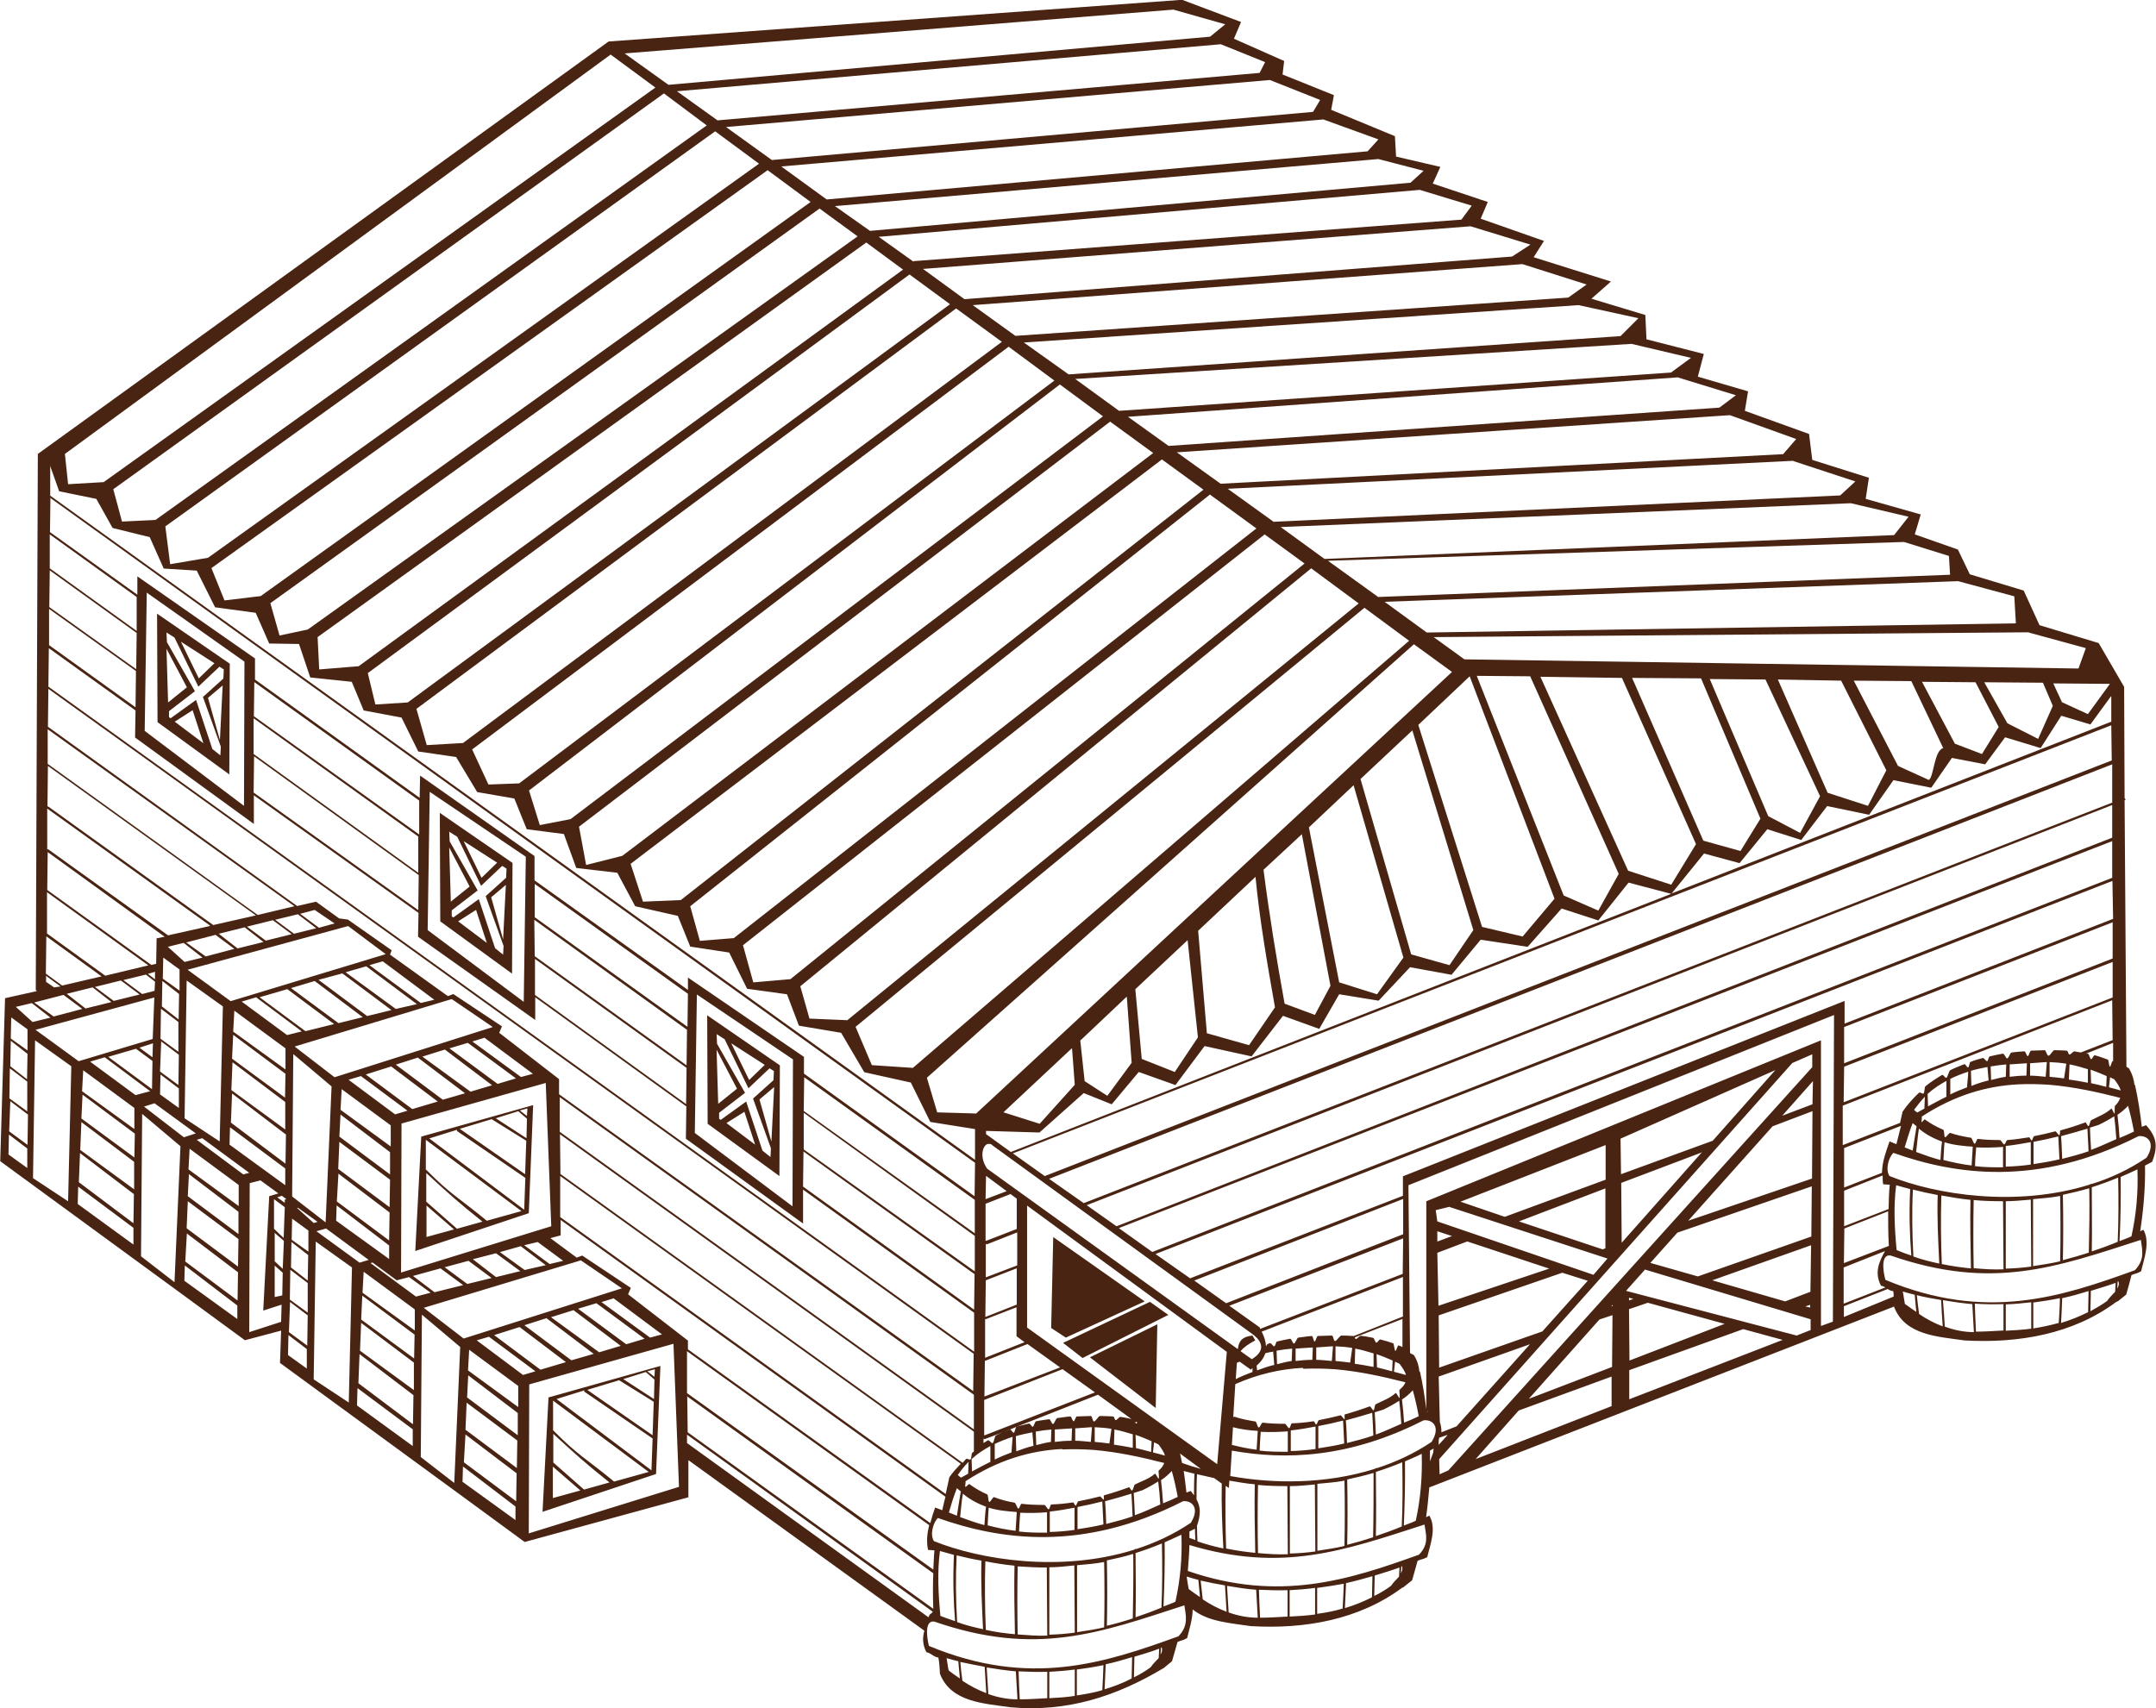 <?xml version="1.0" encoding="UTF-8"?>
<svg id="Layer_2" data-name="Layer 2" xmlns="http://www.w3.org/2000/svg" viewBox="0 0 94.02 74.52">
  <defs>
    <style>
      .cls-1 {
        fill: #4a2412;
        fill-rule: evenodd;
      }
    </style>
  </defs>
  <g id="Layer_2-2" data-name="Layer 2">
    <g id="layer1">
      <path id="path2308" class="cls-1" d="M51.43,0L26.54,1.81,1.65,19.8l-.09,23.38,.05,.05-1.39,.31-.21,7.11,8.01,5.86,2.66,1.95,1.58-.42-.05,1.41,8.01,5.86,2.66,1.95,7.14-1.95v-1.62l10.29,7.44c-.08,.29-.09,.6,.09,.94,.18,.02,.33,.22,.52,.23,.05,.24,.05,.47,.07,.71,.48,1.24,1.91,1.29,3.08,1.46,2.46,.22,4.61-.47,6.69-1.72l.35-.29c.08-.28,.16-.56,.24-.84,.25-.11,.17-.03,.42-.17,.08-.35,.24-.81,.24-1.25,.66,.54,1.67,.6,2.54,.73,2.35,.14,4.71-.28,6.59-1.67,.03-.02,.07-.02,.09-.05l.35-.28c.08-.28,.16-.57,.24-.85,.25-.11,.17-.03,.42-.16,.12-.52,.42-1.26,.09-1.81l-.14,.07c.06-.43,.1-.86,.14-1.3l20.27-7.89v.02c.48,1.24,1.91,1.29,3.08,1.46,2.36,.13,4.72-.28,6.59-1.67,.03-.02,.07-.03,.1-.05l.35-.28c.08-.28,.16-.56,.23-.85,.25-.11,.17-.03,.42-.17,.12-.52,.41-1.26,.1-1.81-.04,.02-.11,.05-.14,.07,.14-.93,.23-1.89,.21-2.87,.11-.05,.2-.11,.31-.16,.29-.73,.16-1.12-.26-1.6-.06,.03-.13,.04-.19,.07-.07-.61-.16-1.22-.3-1.84l-.02,.02c-.02-.22-.08-.45-.24-.73-.04-.02-.08-.05-.11-.07l-.08-11.63,.05-.02-.05-.07-.02-4.85-1.11-1.91-2.58-.78-.69-1.51-2.35-.71-.52-1.08-1.88-.66,.26-.87-2.4-.68,.14-.92-2.47-.78-.14-1.13-2.8-1.01,.14-.85-2.19-.64,.26-.99-2.5-.64-.05-1.06-2.35-.71,.85-.75-3.37-1.06,.45-.71-2.76-.97,.31-.73-2.4-.8,.33-.73-1.93-.45-.05-.89-2.78-1.15,.12-.64-2.24-.9,.07-.59-2.19-.97,.31-.73-2.68-1.01h0Zm-.26,.42l2.26,.64-.66,.54L29.15,3.7l-1.91-1.37L51.17,.42Zm2.07,1.51l1.93,.78-.24,.47-23.64,2.07-1.77-1.27S53.24,1.93,53.24,1.93Zm-26.61,.45l1.95,1.44L4.52,21.03l-1.55,.09-.14-1.32S26.63,2.38,26.63,2.38Zm28.75,1.11l2.19,.87-.31,.52-23.6,2.1-2-1.44s23.71-2.05,23.71-2.05Zm-26.42,.59l1.86,1.39L6.78,22.68l-1.46,.07-.38-1.41L28.96,4.07h0Zm28.75,1.13l2.4,.87-.47,.52-23.59,2.1-1.98-1.44s23.64-2.05,23.64-2.05Zm-26.52,.52l1.91,1.41L9.07,24.33l-1.65,.28-.21-1.65S31.2,5.72,31.2,5.72Zm28.89,1.2l2,.52-.57,.52-23.57,2.1-1.53-1.08,23.67-2.05Zm-26.61,.49l1.88,1.39L11.37,26l-1.58,.19-.57-1.41S33.48,7.42,33.48,7.42Zm28.47,.87l2.24,.68-.45,.61-23.88,1.81-.02,.02-1.51-1.08,23.62-2.05Zm-26.21,.8l1.67,1.22L13.42,27.46l-1.23,.26-.4-1.41S35.75,9.09,35.75,9.09Zm28.4,.78l2.61,.8-.8,.52-23.88,1.86-1.81-1.32,23.88-1.86Zm-26.35,.71l1.6,1.18L15.64,29.06l-1.72,.14-.07-1.41S37.79,10.57,37.79,10.57Zm28.61,.94l2.8,.89-.8,.57-24.11,1.67-1.86-1.34,23.97-1.79Zm-26.73,.45l1.77,1.3L17.78,30.64l-1.41,.09-.33-1.37L39.68,11.96Zm29.18,1.34l2.61,.57-.78,.78-24.07,1.67-1.95-1.39,24.18-1.63Zm-27.15,.14l2,1.46-23.5,17.5-1.58,.09-.45-1.58L41.7,13.45Zm29.46,1.55l2.59,.61-.87,.64-24.07,1.67-1.91-1.39,24.25-1.53h0Zm-27.17,.12l2,1.48-23.34,17.57-1.34,.05-.71-1.53S43.99,15.12,43.99,15.12Zm29.18,1.34l2.54,.78-.72,.54-24.02,1.67-1.77-1.27s23.97-1.72,23.97-1.72Zm-26.94,.31l1.88,1.39-23.22,17.57-1.34,.26-.47-1.51s23.15-17.71,23.15-17.71Zm29.22,1.34l2.89,1.04-.57,.66-24.53,1.29-1.91-1.37,24.11-1.62Zm-27.03,.28l1.88,1.37-23.15,17.57-1.58,.4-.31-1.67s23.15-17.66,23.15-17.66Zm2.26,1.65l1.81,1.32-22.79,17.9-1.65,.07-.54-1.65s23.17-17.64,23.17-17.64Zm27.53,.07l2.71,.89-.66,.61-24.71,1.15-2-1.44s24.66-1.22,24.66-1.22Zm-76.02,.19l.4,1.13,1.62,.33,.71,1.27,1.62,.4,.61,1.37,1.44,.09,.8,1.6,1.77,.24,.59,1.34,1.3,.02,.49,1.46,1.81,.19,.52,1.25,1.65,.31,.73,1.48,1.65,.24,.92,1.53,1.62,.28,.54,1.34,1.62,.21,.54,1.48,1.79,.21,.78,1.46,1.86,.42,.54,1.34,1.7,.26,.78,1.58,1.74,.24,.52,1.37,1.84,.31,1.01,1.72,2.03,.45,.85,1.72,1.95,.31v1.34L2.19,21.62v-1.32s0,0,0,0Zm50.58,1.27l2.03,1.48-22.79,17.87-1.48,.12-.42-1.51s22.68-17.97,22.68-17.97Zm-50.58,.14l40.34,29.01-.02,1.46-7.44-5.35v-.73l-5.06-3.46v.54l-6.69-4.78v-1.06l-4.99-3.51-.02,.97-7.18-5.16v-.92l-5.13-3.58v.8l-3.81-2.73,.02-1.51h0Zm78.53,.24l2.52,.59-.63,.8-24.84,1.04-1.91-1.39s24.87-1.04,24.87-1.04ZM2.17,23.31l3.79,2.73v1.48l-3.79-2.73v-1.48Zm52.98,0l1.74,1.27-22.42,18.13-1.62,.14-.45-1.62s22.75-17.92,22.75-17.92Zm27.88,.33l1.96,.61,.05,.82-24.94,.97-2.19-1.58s25.12-.82,25.12-.82Zm-25.85,1.15l2.07,1.53-22.3,18.18-1.65-.07-.4-1.41,22.28-18.23Zm-55.01,.09l3.79,2.73-.02,1.58-3.79-2.71,.02-1.6Zm83.22,.47l2.45,.66,.07,1.18-25.69,.4-1.84-1.34,25.01-.9Zm-78.99,.5l4.26,3.01-.02,6.29-4.33-3.27s.09-6.03,.09-6.03Zm53.1,.66l1.95,1.44-21.64,18.63-1.79-.12-.71-1.67,22.18-18.27Zm-57.36,.05l3.79,2.71-.02,1.58-3.77-2.71s0-1.58,0-1.58Zm4.71,.21l.02,4.73,3.13,2.28,.02-4.83-3.18-2.19Zm.38,.8l.38,.24,1.04,2.14,.92-.87,.19,.12-.02,.4-.89,.8,.78,2.17-.02,.38-.35-.28-.71-2.14-1.11,.8-.07-.05v-.26l1.13-.87-1.22-2.14-.02-.42Zm81.24,.02l2.49,.68-.32,.89-26.78-.4-1.34-.97s25.95-.21,25.95-.21Zm-80.58,.4l1.46,.94-.68,.66-.78-1.6Zm53.78,.12l1.65,1.2-20.75,19.26-1.7-.05-.45-1.51s21.24-18.91,21.24-18.91Zm-59.53,.17l3.77,2.71-.02,1.18,5.18,3.77v-1.25l7.18,5.13-.02,1.04,5.11,3.63v-.99l6.59,4.76-.02,1.41,5.11,3.7v-1.48l7.46,5.37v1.7L2.11,29.95s.02-1.67,.02-1.67Zm5.11,0l.9,1.7-.82,.66-.07-2.35Zm57.15,1.2l2.33,.02,3.86,8.62-.89,1.6-1.51-.66s-3.79-9.58-3.79-9.58Zm-.31,.02l3.7,9.7-1.39,1.65-1.77-.42-2.78-8.81,2.24-2.12Zm3.08,.02l3.56,.05,3.23,7.25-1.08,1.77-1.88-.61-3.82-8.45Zm4,.05l3.01,.02,2.59,6.12-.87,1.41-1.62-.45-3.11-7.11Zm3.39,.05l2.43,.02,2.38,5.09-.87,1.6-1.39-.73s-2.55-5.98-2.55-5.98Zm2.97,.02l2.76,.05,1.97,3.91-.8,1.55-1.76-.57-2.17-4.94h0Zm3.3,.05l2.52,.02,1.39,2.92c-.4,.11-.41,1.28-.63,1.39l-1.34-.61-1.93-3.72Zm2.98,.05l2.34,.02,1.01,1.95-.73,1.18-1.18-.45s-1.44-2.71-1.44-2.71Zm-72.71,.02l7.18,5.16v1.48l-7.21-5.16,.02-1.48Zm75.43,0l2.56,.02,.43,1.01-.64,1.44-1.34-.68s-1.01-1.79-1.01-1.79Zm3.01,.05l2.47,.02-.96,1.32-1.13-.52-.38-.82Zm-79.83,.09l-.12,2.38-.52-1.84,.64-.54Zm-7.61,.14l40.36,29.01-.02,1.63-18.06-12.95v-.66l-2.61-2.02,.12-.28-2.12-1.41-.24,.09-2.52-1.81,.07-.19-1.91-1.34-.38-.05-1.01-.73-.82,.19L2.09,31.7l.02-1.65h0Zm89.97,.33v1.11l-19.17,7.49,1.41-1.74,1.55,.42,1.21-1.48,1.48,.47,1.13-1.48,1.83,.38,1.06-1.51,1.65,.33,.9-1.3,1.45,.28,.87-1.18,1.55,.47,.9-1.41,1.27,.38,.89-1.22h0Zm-83.67,.61l.47,1.44-1.25-.94s.78-.5,.78-.5Zm2.66,.35l7.18,5.16v1.58l-7.18-5.18v-1.55Zm81.01,.31l.02,1.53-46.53,18.13-1.39-.99s47.89-18.67,47.89-18.67Zm-89.99,.17l10.76,7.72-1.6,.38-9.16-6.59v-1.51s0,0,0,0Zm59.51,.05l2.66,8.71-1.04,1.53-1.67-.47-2.21-7.65,2.26-2.12Zm-50.51,1.13l7.18,5.18-.02,1.53-7.18-5.13s.02-1.58,.02-1.58Zm81.03,.35v1.67l-44.85,17.47-1.51-1.06,46.36-18.08Zm-90.02,.07l9.07,6.52-1.86,.42-7.21-5.18-.02,.02,.02-1.79h0Zm56.94,.85l2.17,7.51-1.15,1.6-1.65-.52-1.32-6.76s1.95-1.84,1.95-1.84Zm-40.29,.28l4.19,2.83-.09,6.33-4.19-3.13,.09-6.03Zm73.37,.59v1.41l-43.42,16.95-1.3-.92s44.71-17.45,44.71-17.45Zm-90.05,.14l7.11,5.11-.05,.02-1.79,.4-5.25-3.77-.02,.05v-1.81Zm17.12,.19l.02,4.73,3.13,2.28,.02-4.83s-3.18-2.19-3.18-2.19Zm.38,.8l.38,.24,1.04,2.14,.92-.87,.19,.12-.02,.4-.89,.8,.78,2.17-.02,.38-.35-.28-.71-2.14-1.11,.8-.07-.05v-.26l1.13-.87-1.22-2.14-.02-.42Zm37.21,.12l1.25,6.62-.68,1.27-1.32-.49c-.35-1.94-.67-3.88-.92-5.84l1.67-1.55Zm-36.55,.31l1.46,.94-.68,.66-.78-1.6Zm71.89,0v1.6l-41.86,16.32-1.46-1.04s43.32-16.88,43.32-16.88Zm-72.52,.28l.89,1.7-.82,.66-.07-2.35Zm-17.52,.19l5.11,3.7-.35,.07-.02,1.11-.21,.05-4.54-3.27,.02-1.65Zm52.68,1.08c.18,1.89,.52,3.83,.85,5.7l-1.13,1.65-1.84-.52-.38-4.47s2.5-2.35,2.5-2.35Zm37.37,.19l.03,1.65-11.71,4.57v-.99l-19.26,7.65v.85l-9.28,3.6-1.51-1.06,41.72-16.27Zm-21.1,.07l1.86,.49-28.8,11.26-1.08-.78v-.14l2.33,.07,1.93-1.72,1.22,.49,1.18-1.41,1.6,.57,1.27-1.7,2.05,.45,1.37-1.77,1.58,.57,.87-1.51,1.72,.28,1.37-1.46,1.81,.33,1.27-1.53,2.05,.31,1.48-1.67,1.6,.52s1.32-1.65,1.32-1.65Zm-47.71,.05l6.69,4.8-.02,1.44-6.66-4.78s0-1.46,0-1.46Zm-1.25,.05l-.12,2.38-.52-1.84s.64-.54,.64-.54Zm-20.02,.31l4.43,3.2-1.88,.45-2.54-1.84v-1.81Zm11.68,.78l.87,.59-.68,.19-.82-.61,.64-.17Zm7.04,0l.47,1.44-1.25-.94s.78-.5,.78-.5Zm-7.77,.19l.8,.61-.97,.24-.82-.61,.99-.24Zm10.31,.24l6.66,4.8-.02,1.55-6.62-4.76s-.02-1.6-.02-1.6Zm-11.4,.02l.82,.61-1.13,.28-.82-.61,1.13-.28Zm80.23,.09v1.58l-11.71,4.57v-1.58l11.71-4.57Zm-76.94,.17l1.63,1.22-6.76,2.05-1.88-1.37s7.02-1.91,7.02-1.91Zm-4.52,.05l.82,.64-1.13,.28-.82-.64s1.13-.28,1.13-.28Zm-1.27,.33l.82,.61-1.25,.33-.85-.61s1.27-.33,1.27-.33Zm-7.37,.07l2.4,1.74-1.72,.4-.71-.52s.02-1.62,.02-1.62Zm49.76,.16l.45,4.24-1.01,1.51-1.44-.57-.28-3.04,2.28-2.14Zm-43.78,.12l.82,.64-.78,.19-.73-.66,.68-.17Zm-.89,.64l.71,.52v.92l-.73-.52,.02-.92Zm16.2,.05l6.62,4.76-.02,1.58-6.59-4.76s0-1.58,0-1.58Zm-6.62,.12l2.24,1.67-.59,.14-2.24-1.65,.59-.17Zm75.43,.02v1.55l-11.73,4.57,.02-1.55,11.71-4.57Zm-76.16,.19l2.21,1.65-.92,.21-2.19-1.6,.9-.26Zm-9.21,.24v.33l-.31-.24,.31-.09Zm8.17,.07l2.14,1.6-1.06,.26-2.12-1.58,1.04-.28Zm-8.57,.05l.4,.31-.02,.4-.54,.14-.82-.61s.99-.24,.99-.24Zm-4.36,.05l.64,.47-.14,.02-.14,.02-.35-.24v-.28Zm3.27,.21l.82,.61-1.13,.28-.82-.61s1.13-.28,1.13-.28Zm2.87,0l1.58,1.13-.14,5.89-1.53-1.01,.09-6Zm-1.06,.02l.73,.57-.02,1.11-.73-.57,.02-1.11Zm6.64,0l2.1,1.58-1.06,.26-2.07-1.53s1.04-.31,1.04-.31Zm-9.68,.28l.82,.64-1.13,.28-.82-.64s1.13-.28,1.13-.28Zm8.48,.07l2.05,1.53-1.25,.31-2-1.48s1.2-.35,1.2-.35Zm17.87,.24l4.19,2.83-.02,6.41-4.26-3.2,.09-6.03Zm-27.62,.02l.82,.61-1.25,.33-.85-.61,1.27-.33Zm46.37,.09l.21,2.87-1.06,1.44-.99-.64-.19-1.77s2.02-1.91,2.02-1.91Zm-42.41,.02l-.07,1.81-3.23,.97-1.88-1.37,5.18-1.41Zm4.45,0l1.98,1.48-.64,.16-1.98-1.46s.64-.19,.64-.19Zm8.52,.07l1.79,1.22-6.9,2.19-1.74-1.34,6.85-2.07Zm72.41,.05l.02,1.74-1.39,.54c-.09-.01-.19-.04-.28-.05-.05,0-.16,.14-.21,.14-.06,0-.06-.16-.12-.17-.18-.01-.36-.02-.54-.02-.07,0-.18,.24-.26,.24-.07,0-.1-.24-.17-.24-.2,0-.39,.02-.59,.02-.05,0-.09,.23-.14,.24-.05,0-.1-.21-.14-.21-.19,.01-.37,.02-.57,.05-.06,0-.12,.25-.19,.26-.05,0-.13-.22-.19-.21-.19,.03-.38,.08-.57,.12-.05,.01-.07,.2-.11,.21-.05,.01-.14-.15-.19-.14-.19,.05-.37,.1-.54,.17-.05,.02-.05,.22-.1,.24-.05,.02-.12-.16-.17-.14-.2,.08-.41,.16-.61,.26-.06,.03-.11,.3-.17,.33-.06,.03-.13-.15-.19-.12-.25,.15-.5,.31-.72,.49-.05,.03-.04,.27-.08,.31-.05,.06-.15-.08-.21-.02-.26,.25-.5,.51-.71,.82-.03,.15-.08,.33-.11,.49l-2.5,.97v-1.72l11.73-4.59h0Zm-90.73,.12l.82,.64-.78,.19-.73-.66,.68-.16Zm5.65,.26l.75,.57v1.3l-.78-.57,.02-1.3Zm3.18,.07l2.24,1.65v.92l-2.28-1.65,.05-.92Zm69.77,.19l-.05,13.38-.52,.19v-12.46l-17.21,7.02v9.07c-.07-.54-.15-1.09-.28-1.65l-.02,.02c-.02-.22-.07-.45-.24-.73-.06-.03-.11-.06-.17-.09l-.07-7.32s18.55-7.42,18.55-7.42Zm-49.14,.02l.02,4.73,3.13,2.28,.02-4.83s-3.18-2.19-3.18-2.19Zm-30.35,.09l.71,.52v.92l-.73-.52,.02-.92Zm30.73,.71l.38,.24,1.04,2.14,.92-.87,.19,.12-.02,.4-.89,.8,.78,2.17-.02,.38-.35-.28-.71-2.14-1.11,.8-.07-.05v-.26l1.13-.87-1.22-2.14-.02-.42Zm-21.05,.05l2.28,1.7-.02,1.04-2.31-1.7,.05-1.04Zm10.95,.12l2.12,1.58-.52,.14-2.12-1.55s.52-.16,.52-.16Zm-19.59,.12l1.58,1.13-.14,5.89-1.53-1.01s.09-6,.09-6Zm-1.06,.02l.73,.57-.02,1.11-.73-.57,.02-1.11Zm6.55,.02l.78,.59-.02,1.32-.8-.59,.05-1.32Zm13.38,.07l2.1,1.55-.8,.24-2.1-1.55s.8-.24,.8-.24Zm71.75,0v.8s-.02,0-.02,0c-.04-.01-.08,.25-.12,.24-.04-.02-.05-.29-.09-.31-.2-.07-.38-.14-.57-.19-.05-.01-.11,.18-.16,.17-.05-.01-.09-.23-.14-.24-.02,0-.05,0-.08,0,0,0,1.18-.47,1.18-.47Zm-85.48,.02l-.02,.61-.57-.42,.59-.19Zm25.22,0l1.46,.94-.68,.66s-.78-1.6-.78-1.6Zm14.86,.21l.12,1.6-1.53,1.7-1.58-.5,2.99-2.8Zm-40.83,.02l.73,.54-.02,1.23-1.91-1.41s1.2-.35,1.2-.35Zm13.49,.05l2.05,1.55-.94,.28-2.1-1.53s.99-.31,.99-.31Zm11.84,0l.89,1.7-.82,.66-.07-2.35Zm-18.46,.19l1.67,1.41-.26,5.93-1.46-1.13,.05-6.22Zm66.24,0v.57l-15.87,17.59-.38,.17-.02-.66,15.4-17.28s.87-.38,.87-.38Zm-74.46,.14l1.98,1.48-.64,.17-1.98-1.46s.64-.19,.64-.19Zm13.66,.02l2.05,1.55-.97,.28-2.05-1.53s.97-.31,.97-.31Zm-8.1,.19l2.31,1.74v1.2l-2.35-1.72s.05-1.22,.05-1.22Zm79.08,0s.03,0,.05,0l-.05,.64c-.23-.02-.46-.05-.68-.05v-.54c.23-.01,.45-.04,.68-.05Zm.17,0c.25,.01,.49,.03,.73,.07l-.1,.64c-.22-.03-.43-.05-.63-.07,0,0,0-.64,0-.64Zm-.99,.05l-.02,.54c-.25,0-.5,.02-.73,.05v-.54c.25-.02,.5-.03,.75-.05Zm-.9,.05l-.02,.54c-.22,.03-.43,.09-.64,.14l-.02-.59c.23-.04,.46-.07,.69-.09Zm2.76,0c.27,.05,.54,.13,.8,.21v.59c-.29-.06-.56-.1-.83-.14l.03-.66Zm-73.19,.09l2.03,1.53-1.11,.33-2.03-1.51,1.11-.35Zm69.61,.02l.05,.59c-.26,.06-.5,.14-.75,.24l-.02-.66c.23-.07,.48-.12,.73-.17Zm-86.23,.07l.75,.57v1.3l-.78-.57,.02-1.3Zm90.73,.05c.23,.08,.47,.18,.7,.28l-.02,.47c-.22-.06-.45-.12-.66-.16l-.02-.59Zm-87.55,.02l2.24,1.65v.92l-2.28-1.65s.05-.92,.05-.92Zm73.8,0l-2.73,3.08-4,1.46-.02-1.55s6.75-2.99,6.75-2.99Zm8.41,.07c0,.23-.04,.45-.05,.68-.24,.09-.49,.19-.73,.31v-.68c.25-.12,.5-.22,.78-.31Zm-78.83,.12l.8,.61v.85l-.82-.59,.02-.87Zm8.74,.07l2.03,1.51-.54,.16-2.03-1.51,.54-.16Zm19.33,.05l7.44,5.35v1.46l-7.46-5.34s.02-1.46,.02-1.46Zm56.94,0c.06,.03,.13,.06,.19,.09,.15,.2,.25,.35,.28,.49-.18-.06-.34-.09-.51-.14l.05-.45Zm-12.95,.17l-.02,1.01-1.32,.5,1.34-1.51Zm5.82,0v.68c-.26,.13-.53,.27-.8,.42l-.02-.54c.25-.23,.53-.41,.82-.57Zm-61.08,.09l.24,6.24-6.55,2.02,.02-6.5s6.29-1.77,6.29-1.77Zm64.22,.05c.45-.02,.91-.01,1.36,.02,1.05,.09,2.06,.31,3.08,.57-.04,.12-.12,.25-.23,.35-.02,.02,0,.31-.02,.33-.03,.02-.11-.24-.14-.21-.25,.23-.58,.35-.87,.5-.05,.02-.08,.24-.12,.26-.05,.02-.1-.18-.14-.16-.35,.13-.72,.25-1.09,.35-.03,.01,0,.2-.05,.21-.03,0-.13-.17-.17-.17-.31,.08-.61,.15-.92,.21-.04,0-.08,.18-.11,.19s-.08-.15-.12-.14c-.32,.05-.63,.1-.94,.12-.05,0-.09,.19-.14,.19s-.13-.19-.19-.19c-.32,0-.65-.01-.96-.05-.05,0-.09,.22-.14,.21-.05,0-.11-.25-.16-.26-.32-.05-.61-.11-.9-.21-.05-.02-.19,.21-.23,.19-.05-.02-.02-.31-.08-.33-.28-.12-.56-.27-.8-.45-.02-.02-.12,.13-.14,.12-.02-.02,.03-.21,0-.24,1.44-.94,2.84-1.34,4.22-1.41h0Zm-54.26,.12l-.12,2.38-.52-1.84s.64-.54,.64-.54Zm-18.86,.09l2.14,1.58v.92l-2.19-1.6s.05-.89,.05-.89Zm-4.78,.19l2.35,1.79-.02,1.27-2.38-1.79s.05-1.27,.05-1.27Zm-6.52,.05l2.28,1.7-.02,1.04-2.31-1.7,.05-1.04Zm80.34,.09l-.02,.52c-.11,.06-.2,.1-.31,.17-.05-.04-.1-.07-.14-.12,.15-.2,.31-.4,.47-.57Zm-59.53,.02l18.06,12.98v1.51l-18.06-12.98v-1.51Zm-23.97,.17l.78,.59-.02,1.32-.8-.59,.05-1.32Zm6.29,.09l1.81,1.32-.52,.17-1.74-1.34,.45-.14Zm16.51,.09l-4.87,1.37-.26,4.99,4.95-1.65s.19-4.71,.19-4.71Zm69.56,.02c.11,.38,.19,.76,.26,1.13-.2,.1-.42,.19-.63,.28-.02-.34-.05-.68-.09-1.01,.18-.12,.34-.26,.47-.4Zm-69.8,.12l-.02,.33-.31-.24s.33-.09,.33-.09Zm-.4,.12l.38,.33-.02,.85-1.34-.87,.99-.31Zm56.44,0l-.02,2.94-5.4,1.84,3.68-4.12s1.74-.66,1.74-.66Zm-46.58,.02l.47,1.44-1.25-.94s.78-.49,.78-.49Zm2.59,.05l7.46,5.37v1.55l-7.46-5.32v-1.6Zm-28.85,.05l1.67,1.41-.26,5.93-1.46-1.13,.05-6.22Zm8.64,.02l2.17,1.65v.97l-2.21-1.65s.05-.97,.05-.97Zm77.36,.09c.04,.33,.07,.66,.09,.99-.35,.15-.72,.33-1.1,.47-.02-.32-.04-.64-.05-.97,.13-.04,.26-.08,.38-.12,.25-.12,.48-.25,.69-.38Zm-70.76,.12l1.51,.94-.05,1.46-2.85-1.98,1.39-.42Zm-17.9,.12l2.31,1.74v1.2l-2.35-1.72,.05-1.22Zm79.87,.05c.05,.05,.11,.09,.17,.14-.06,.37-.12,.72-.17,1.06-.12-.05-.23-.09-.35-.14,.11-.35,.21-.71,.35-1.06Zm-.51,.12c-.07,.27-.13,.54-.2,.8-.1-.04-.2-.08-.3-.12-.15,.44-.32,.87-.33,1.37l-1.65,.64v-1.72s2.48-.97,2.48-.97Zm-72.86,.07l2.4,1.79v.73l-2.43-1.77,.02-.75Zm73.64,.05c.29,.25,.64,.43,1.01,.57-.04,.26-.05,.53-.07,.8-.35-.09-.71-.22-1.06-.35,.04-.34,.07-.68,.12-1.01Zm7.35,0c.02,.33,.03,.66,.05,.99-.37,.13-.76,.23-1.15,.33-.02-.33-.02-.66-.05-.99,.41-.11,.8-.22,1.16-.33Zm-71.09,.05l-.02,.05,2.99,2.05-.05,1.39-4.14-3.11s1.22-.38,1.22-.38Zm4.47,.19l18.06,12.98v.87s-.05,.03-.07,.05c-.04,.03-.03,.24-.07,.28-.06,.06-.15-.06-.21,0-.05,.05-.09,.11-.14,.16l-17.54-12.6s-.02-1.74-.02-1.74Zm-24.02,.02l.8,.61v.85l-.82-.59s.02-.87,.02-.87Zm92.87,.07c.38-.04,.77,.27,.35,.94-.76,.51-1.56,.89-2.4,1.15v-.02l-.1,.05c-3.18,.99-6.68,.44-8.71-.38-.19-.28-.04-.82,.17-1.01,2.68,.95,6.28,1.51,10.69-.73Zm-3.5,.02c.02,.33,.03,.66,.05,.99-.37,.09-.74,.15-1.13,.21v-.97c.37-.07,.73-.15,1.09-.24Zm-80.94,.07l2.05,1.51-.26,.07-2.03-1.51,.24-.07Zm9.75,.07l4.17,3.11-1.51,.42c-1.29-1.06-1.54-1.11-2.66-2.24,0,0,0-1.3,0-1.3Zm-3.77,.09l2.21,1.65-.02,1.2-2.24-1.67s.05-1.18,.05-1.18Zm70.01,.02c.38,.12,.79,.16,1.22,.19-.02,.27-.03,.55-.05,.82-.41-.05-.81-.13-1.23-.24,.02-.26,.02-.52,.05-.78Zm3.75,0v.97c-.35,.05-.72,.08-1.09,.09v-.9c.36-.04,.72-.1,1.09-.17Zm-45.48,.07s.06,0,.09,0c.04,0,.08,.03,.12,.07l11.35,8.24c.17,.13,.74,.6-.05,1.08l-.49-.35c.15-.18,.34-.31,.64-.47l-.12-.21c-.51,.05-.6,.3-.64,.59l-10.93-7.87c-.35-.5-.2-1.01,.02-1.08h0Zm26.94,.05v1.51l-4.4,1.62-1.93-.66s6.33-2.47,6.33-2.47Zm17.33,.07v.9c-.4,0-.81,0-1.22-.05,0-.28,.03-.55,.05-.82,.38,.02,.78,.01,1.18-.02Zm-79.08,.09l2.14,1.58v.92l-2.19-1.6,.05-.9Zm26.77,.12l7.46,5.35-.02,1.55-7.46-5.37s.02-1.53,.02-1.53Zm39.19,.02l-3.51,3.96-.02-2.61,3.54-1.34Zm-70.74,.05l2.35,1.79-.02,1.27-2.38-1.79,.05-1.27Zm89.72,.71c.04,1-.05,1.97-.26,2.92-.17,.08-.35,.14-.52,.21,.05-.94,.06-1.87,.05-2.8,.25-.11,.48-.21,.73-.33Zm-74.62,.16c.98,.9,1.35,1.24,2.45,2.12l-1.11,.31-1.34-1.18v-1.25Zm-3.84,.02l2.24,1.7-.02,1.22-2.28-1.7,.07-1.22Zm-6.52,.02l2.17,1.65v.97l-2.21-1.65s.05-.97,.05-.97Zm73.87,.07c0,.12,0,.24,.02,.38,.1,0,.2,.02,.29,.02-.04,.36-.04,.71-.05,1.06l-1.94,.75v-1.55l1.67-.66Zm-57.67,.02l17.47,12.55c-.17,.18-.35,.37-.5,.59-.04,.22-.11,.48-.16,.73l-16.81-12.08v-1.79Zm18.58,0l.89,.66-.92,.35,.02-1.01Zm49.36,.07c.02,.93,.02,1.87-.02,2.8-.36,.15-.74,.29-1.13,.42,.02-.93,0-1.87,0-2.8,.38-.12,.76-.26,1.15-.42Zm-81.01,.12l.78,.57-.4,.12-.26,4.99,.8-.26-.02,.75-1.39,.45,.02-6.5,.47-.12Zm71.32,.21c.2,.06,.41,.11,.62,.17-.05,1.09-.02,2.02,.05,2.9-.21-.07-.43-.15-.64-.24-.09-.95-.14-1.9-.02-2.83Zm-3.67,.05l-.02,2.19-4.95,1.74-2.07-.59,1.18-1.32,5.86-2.02Zm-75.59,.02l2.4,1.79v.73l-2.43-1.77s.02-.75,.02-.75Zm66.59,.07v2.61l-.12,.05-3.65-1.22,3.77-1.44Zm21.08,0s.02,0,.02,0c.02,.93,0,1.87-.02,2.8-.36,.12-.75,.23-1.13,.33,.02-.95,.02-1.89,0-2.85,.37-.08,.75-.17,1.13-.28Zm-7.68,.05c.35,.09,.72,.17,1.09,.24-.03,.98,.02,1.98,.07,2.99-.37-.08-.75-.17-1.13-.31-.05-.99-.07-1.97-.02-2.92Zm-39.35,.19l.28,.21v1.32l-1.34,.52-.02-.02v-1.6l1.08-.42Zm40.6,.07c.41,.07,.84,.15,1.27,.19-.02,.98,0,1.98,.02,2.99-.42-.04-.84-.1-1.27-.19-.04-1-.05-2-.02-2.99Zm-72.36,.02l.19,.14-.07,.02v.14l-.33-.24,.21-.07Zm77.54,0c.02,.95,.02,1.91,0,2.85-.38,.09-.78,.15-1.18,.21v-2.92c.39-.04,.78-.06,1.18-.14Zm-77.89,.14l.47,.35-.05,1.34c-.13-.12-.25-.23-.42-.4v-1.29Zm49.24,0v1.53l-7.72,3.01-1.39-.99s9.11-3.56,9.11-3.56Zm27.37,.02l.02,2.92c-.37,.05-.73,.08-1.11,.09v-2.94c.35,0,.72-.04,1.09-.07Zm-2.48,.02c.42,.04,.84,.05,1.27,.05l.02,2.97c-.42,.02-.86-.01-1.3-.05-.02-1-.02-1.99,0-2.97Zm-77.89,.05l2.21,1.65-.02,1.2-2.24-1.67,.05-1.18Zm6.5,.19l2.28,1.74v.59l-2.31-1.67s.02-.66,.02-.66Zm3.91,0l1.2,1.04-1.2,.33v-1.37Zm26.19,0l8.71,6.38-.42,4.9-8.29-5.96s0-5.32,0-5.32Zm18.39,.05l6.92,2.26-.61,.71-6.81-2.33-.07-.49s.57-.14,.57-.14Zm-50.23,.05h.05l.85,.61-.17,.05-.73-.66Zm69.39,.16c0,.49,0,.98,.03,1.48v.02l-1.96,.75,.02-1.51,1.91-.75Zm-69.6,.31l.71,.52v.92l-.73-.52,.02-.92Zm11.7,.05l16.79,12.08c-.05,.2-.1,.4-.14,.59-.1-.04-.2-.08-.31-.12-.08,.22-.15,.45-.21,.68l-10.57-7.58v-.38l-2.61-2.02,.12-.28-2.12-1.41-.24,.09-1.15-.85,.45-.12v-.68Zm-10.22,.38l.42,.31,1.44,1.06-.4,.12-1.88-1.37,.42-.12Zm48.46,.12l.64,.21-.64,.24s0-.45,0-.45Zm-18.32,.05v1.44l-1.37,.52v-1.46l.05,.02s1.32-.52,1.32-.52Zm-32.38,.02c.17,.15,.28,.25,.4,.35l-.05,1.22-.35-.33v-1.25Zm-3.84,.02l2.24,1.7-.02,1.23-2.28-1.7,.07-1.23Zm37.79,.17l-.09,3.96,.64,.42,3.44-1.58s-3.98-2.8-3.98-2.8Zm15.26,.05l-.02,1.55-6.22,2.4s0-.05-.02-.07l-1.32-.94s7.58-2.94,7.58-2.94Zm32.17,.07c.05,.4,.2,.84-.26,1.32-3.23,1.17-6.5,2.25-10.88,.42-.11-.39-.2-1.14,.23-1.06,4.42,1.53,7.18,.52,10.9-.68Zm-79.59,.07l1.58,1.13-.14,5.89-1.53-1.01,.09-6Zm50.23,0l3.56,1.18-4.83,1.62-.05-2.31s1.32-.5,1.32-.5Zm-51.29,.02l.73,.57-.02,1.11-.73-.57,.02-1.11Zm10.74,0l1.11,.82-.59,.14-1.11-.82,.59-.14Zm55.53,.14l-.03,2.03-1.1,.42-3.18-.92,4.31-1.53Zm-56.26,.05l1.08,.82-.92,.21-1.08-.78,.92-.26Zm59.48,.21c-.26,.47-.47,.94-.17,1.51,.06,0,.13,.04,.19,.07l-1.82,.71v-1.58s1.79-.71,1.79-.71Zm-60.57,.09l1.06,.78-1.06,.26-1.01-.78s1.01-.26,1.01-.26Zm3.7,.31l1.79,1.22-6.9,2.19-1.74-1.34,6.85-2.07Zm-4.9,.02l1.01,.75-1.06,.26-.99-.73,1.04-.28Zm-4.19,.07l1.06,.78,.54-.14,.94,.68-.64,.17-1.98-1.46,.07-.02Zm-8.17,.14l2.28,1.74v.59l-2.31-1.67s.02-.66,.02-.66Zm3.91,0l.35,.31-.02,.99-.33,.07v-1.37Zm7.23,.12l.99,.73-1.25,.31-.94-.71,1.2-.33Zm25.13,0v1.58l-1.37,.54,.02-1.6s1.34-.52,1.34-.52Zm27.39,.05l7.23,2.17v.47l-.61,.24-7.44-1.95,.82-.92Zm-59.06,.02l.75,.57v1.29l-.78-.57,.02-1.29Zm3.18,.07l2.24,1.65v.92l-2.28-1.65,.05-.92Zm52.28,.05l1.11,.35-1.98,2.21-4.5,1.58-.02-2.28s5.39-1.86,5.39-1.86Zm-6.95,.19v1.72l-2.14,.85c-.18-.01-.36-.02-.54-.02-.07,0-.21,.24-.28,.24-.07,0-.07-.24-.14-.24-.2,0-.42,.02-.61,.02-.05,0-.09,.23-.14,.24-.05,0-.07-.24-.12-.24-.19,.01-.4,.05-.59,.07-.06,0-.13,.25-.19,.26-.06,0-.11-.22-.17-.21-.19,.03-.38,.08-.57,.12-.05,.01-.07,.2-.12,.21-.05,.01-.14-.16-.19-.14-.04,.01-.08,.04-.12,.05l-.05,.09c-.01-.21-.08-.43-.19-.64,0,0,6.15-2.38,6.15-2.38Zm31.18,.19s.02,0,.02,0c.05,.12,0,.22-.05,.31,0-.1,.02-.2,.02-.31Zm-.1,.05c0,.13-.02,.27-.02,.4-.12,.13-.26,.26-.35,.4-.23,.17-.48,.31-.73,.45,0-.3,.02-.6,.02-.89,.35-.11,.73-.22,1.09-.35Zm-9.94,.28c.08,.05,.15,.09,.24,.09,.02,.08,.02,.16,.02,.24l-2.17,.89v-.47l1.91-.75Zm8.76,.09c0,.31-.02,.61-.02,.92-.38,.19-.78,.35-1.18,.47,.02-.36,.04-.72,.05-1.08,.38-.08,.76-.19,1.15-.31Zm-8.1,.02c.17,.05,.35,.1,.52,.14,.02,.25,.04,.5,.07,.75-.17-.12-.34-.23-.5-.35-.03-.17-.06-.37-.09-.54Zm.61,.16c.35,.09,.71,.15,1.06,.21,.02,.38,.04,.77,.07,1.15-.37-.14-.71-.32-1.03-.54-.04-.28-.07-.55-.1-.82Zm-67.79,.02l2.28,1.7-.02,1.04-2.31-1.7,.05-1.04Zm55.24,.09l.19,.05-.19,.07v-.12Zm-44.29,.02l2.12,1.58-.52,.14-2.12-1.55s.52-.16,.52-.16Zm63.08,0c0,.36-.03,.72-.05,1.08-.36,.1-.73,.18-1.11,.24v-1.13c.38-.05,.77-.11,1.15-.19Zm-5.09,.09c.42,.07,.84,.13,1.27,.17,.02,.41,.05,.81,.07,1.22-.44,0-.87-.09-1.27-.24-.02-.39-.05-.77-.08-1.15Zm-72.1,.07l.78,.59-.02,1.32-.8-.59,.05-1.32Zm37.51,0l-3.79,1.79,.85,.66,3.74-1.88-.8-.57Zm38.43,.02v1.15c-.37,.05-.74,.07-1.11,.09v-1.15c.37-.01,.73-.05,1.11-.09Zm-16.72,.02l3.35,.92-4.15,1.6-.02-2.24s.82-.28,.82-.28Zm-45.85,.02l2.1,1.55-.8,.24-2.1-1.55s.8-.24,.8-.24Zm60.12,.02c.41,.03,.82,.03,1.24,.02v1.15c-.4,.02-.8,.05-1.2,.05-.02-.41-.04-.82-.05-1.22Zm-15.8,.05v.05l-.07,.02s.07-.07,.07-.07Zm8.61,0v.12l-.21-.05,.21-.07Zm-34.61,.12v1.25l.35,.26-1.72,.68v-1.7l.02,.02s1.34-.52,1.34-.52Zm-19.31,.12l2.05,1.55-.94,.28-2.1-1.53s.99-.31,.99-.31Zm-6.62,.19l1.67,1.41-.26,5.93-1.46-1.13,.05-6.22Zm51.92,.02l-.02,2.26-3.63,1.39,3.08-3.46s.57-.19,.57-.19Zm-46.48,.14l2.05,1.55-.97,.28-2.05-1.53s.97-.31,.97-.31Zm37.32,.02v1.23c-.05-.02-.11-.05-.17-.07-.04-.02-.1,.25-.14,.24-.04-.02-.06-.31-.09-.33-.19-.07-.37-.12-.57-.17-.05-.01-.12,.15-.17,.14-.05-.01-.09-.2-.14-.21-.19-.04-.35-.07-.54-.09-.05,0-.16,.14-.21,.14-.03,0-.03-.03-.05-.07l2.07-.8Zm-45.42,.17l2.31,1.74v1.2l-2.35-1.72s.05-1.22,.05-1.22Zm34.73,.07l-2.94,1.44,2.87,2.21,.07-3.65Zm-27.81,.12l2.02,1.53-1.11,.33-2.02-1.51,1.11-.35Zm53.36,.09l1.72,.47-6.69,2.59v-1.27l4.97-1.79Zm-63.44,.26l.8,.61v.85l-.82-.59,.02-.87Zm8.74,.07l2.03,1.51-.54,.16-2.02-1.51,.54-.16Zm8.05,.31l.24,6.24-6.55,2.03,.02-6.5,6.29-1.77Zm15.45,.02l1.41,1.01-3.3,1.27,.02-1.58,.02,.02s1.84-.73,1.84-.73Zm21.9,0l-3.2,3.58-.66,.26c0-.16-.02-.31-.07-.45l-.05-1.98s3.98-1.41,3.98-1.41Zm-8.64,.09s.03,0,.05,0l-.05,.64c-.23-.02-.46-.05-.68-.05v-.54c.23-.01,.46-.04,.68-.05Zm.16,0c.25,.01,.49,.03,.73,.07l-.09,.64c-.22-.03-.43-.05-.64-.07v-.64Zm-.99,.05l-.02,.54c-.25,0-.5,.02-.73,.05v-.54c.25-.02,.5-.03,.75-.05Zm-.9,.05l-.02,.54c-.22,.03-.43,.09-.64,.14l-.02-.59c.22-.04,.45-.07,.68-.09Zm2.75,0c.27,.05,.54,.13,.8,.21v.59c-.29-.06-.56-.1-.82-.14,0,0,.02-.66,.02-.66Zm-38.64,.05l2.14,1.58v.92l-2.19-1.6s.05-.89,.05-.89Zm9.51,.07l10.55,7.58c-.08,.33-.13,.68-.05,1.08,.09,0,.19,.02,.28,.02-.03,.28-.03,.57-.05,.84l-10.74-7.7v-1.84Zm25.55,0l.05,.59c-.26,.06-.5,.15-.75,.24l-.02-.21c.2-.17,.32-.35,.38-.54,.12-.03,.23-.05,.35-.07Zm-39.84,.12l2.35,1.79-.02,1.27-2.38-1.79,.05-1.27Zm44.34,0c.24,.08,.48,.18,.71,.28l-.02,.47c-.22-.06-.45-.12-.66-.17,0,0-.02-.59-.02-.59Zm-5.96,.33l.49,.35s.04-.05,.07-.07c0,.06,0,.11,0,.17-.24,.09-.49,.19-.73,.31l.05-.71s.08-.03,.12-.05Zm6.78,0c.06,.03,.13,.06,.19,.09,.15,.2,.25,.35,.28,.49-.18-.05-.34-.09-.52-.14l.05-.45Zm-32.05,.19l-4.87,1.37-.26,4.99,4.95-1.65s.19-4.71,.19-4.71Zm28.05,.12c.46-.02,.91-.01,1.37,.02,1.05,.09,2.06,.31,3.08,.57-.04,.12-.14,.22-.26,.33-.02,.02,.03,.33,0,.35-.03,.02-.13-.24-.17-.21-.25,.23-.58,.34-.87,.49-.04,.02-.05,.24-.09,.26s-.12-.18-.17-.17c-.35,.13-.72,.25-1.08,.35-.04,0,.01,.2-.02,.21-.03,0-.13-.17-.17-.17-.31,.08-.63,.15-.94,.21-.04,0-.08,.18-.12,.19-.04,0-.08-.15-.12-.14-.32,.05-.63,.08-.94,.09-.05,0-.07,.21-.12,.21-.06,0-.13-.19-.19-.19-.33,0-.65-.01-.97-.05-.05,0-.11,.22-.17,.21-.05,0-.09-.25-.14-.26-.31-.05-.63-.11-.92-.21,0,0-.04,.02-.05,.02l.09-1.44c.99-.44,1.98-.66,2.94-.71Zm-28.28,.02l-.02,.33-.31-.24s.33-.09,.33-.09Zm17.78,0l1.41,1.01-4.83,1.88v-1.55s3.41-1.34,3.41-1.34Zm-18.18,.12l.38,.33-.02,.85-1.34-.87s.99-.31,.99-.31Zm-7.75,.14l2.17,1.65v.97l-2.21-1.65s.05-.97,.05-.97Zm49.87,.05v1.3l-5.93,2.31,1.88-2.12,4.05-1.48Zm-43.28,.17l1.51,.94-.05,1.46-2.85-1.98s1.39-.42,1.39-.42Zm-11.4,.35l2.4,1.79v.73l-2.43-1.77,.02-.75Zm9.89,.09l-.02,.05,2.99,2.05-.05,1.39-4.14-3.11,1.22-.38Zm36.12,0c.11,.38,.19,.76,.26,1.13-.2,.1-.42,.19-.64,.28-.02-.34-.05-.68-.09-1.01,.19-.12,.34-.26,.47-.4Zm-13.73,.19l1.46,1.06c-.16-.03-.33-.08-.49-.09-.05,0-.14,.14-.19,.14-.06,0-.06-.16-.12-.16-.18-.01-.38-.02-.57-.02-.07,0-.19,.24-.26,.24-.07,0-.07-.24-.14-.24-.2,0-.42,.02-.61,.02-.05,0-.09,.21-.14,.21-.05,0-.1-.22-.14-.21-.19,.01-.37,.05-.57,.07-.06,0-.13,.25-.19,.26-.06,0-.11-.22-.17-.21-.19,.03-.38,.05-.57,.09-.05,.01-.09,.22-.14,.24-.05,.01-.11-.15-.17-.14-.18,.05-.36,.08-.54,.14-.05,.02-.07,.24-.12,.26-.04,.02-.12-.16-.17-.14-.21,.08-.42,.16-.61,.26-.06,.03-.08,.3-.14,.33-.06,.03-.15-.15-.21-.12-.06,.04-.13,.08-.19,.12v-.19l.05,.02,1.11-.42,.28-.12s3.53-1.39,3.53-1.39Zm-17.92,.07l10.74,7.72c-.02,.51-.02,1.03,0,1.55l-10.71-7.7s-.02-1.58-.02-1.58Zm-5.84,.19l4.17,3.11-1.51,.42c-1.29-1.06-1.54-1.11-2.66-2.24v-1.3Zm36.9,.02c.04,.33,.07,.66,.09,.99-.35,.15-.72,.33-1.11,.47-.01-.32-.03-.64-.05-.97,.13-.04,.26-.08,.38-.12,.25-.12,.48-.25,.68-.38Zm-40.67,.07l2.21,1.65-.02,1.2-2.24-1.67s.05-1.18,.05-1.18Zm41.89,.35l.02,.05s-.02,0-.02,0c0-.02,0-.03,0-.05Zm-2.4,.09c.02,.33,.04,.66,.05,.99-.37,.13-.76,.23-1.15,.33-.01-.33-.02-.66-.05-.99,.41-.11,.8-.22,1.15-.33Zm2.24,.33c.38-.05,.77,.27,.35,.94-.76,.51-1.56,.88-2.4,1.15,0,0,0-.02,0-.02l-.09,.05c-2.14,.67-4.41,.65-6.29,.31l.07-1.11c2.33,.42,5.12,.33,8.36-1.32Zm-3.51,.02c.02,.33,.03,.66,.05,.99-.37,.09-.74,.15-1.13,.21v-.97c.37-.07,.73-.15,1.08-.24Zm-9.02,.05l.05,.02s-.03,.05-.05,.05c-.01,0-.03-.02-.05-.05l.05-.02Zm7.82,.21v.97c-.35,.05-.71,.08-1.08,.09v-.9c.37-.04,.72-.1,1.08-.17Zm-9.8,.02s.03,0,.05,0l-.05,.64c-.23-.02-.46-.05-.68-.05v-.54c.23-.01,.46-.04,.68-.05Zm.17,0c.25,.01,.49,.03,.73,.07l-.09,.64c-.22-.03-.43-.05-.64-.07v-.64Zm6.03,0c.34,.09,.71,.14,1.08,.16-.02,.27-.03,.55-.05,.82-.36-.04-.72-.12-1.08-.21,0,0,.05-.78,.05-.78Zm-7.02,.05l-.02,.54c-.25,0-.5,.02-.73,.05v-.54c.25-.02,.5-.03,.75-.05Zm-.9,.05l-.02,.54c-.22,.03-.43,.09-.64,.14l-.02-.59c.22-.04,.45-.07,.68-.09Zm2.75,0c.27,.05,.54,.13,.8,.21v.59c-.29-.06-.56-.1-.82-.14l.02-.66Zm7.56,.07v.9c-.4,0-.81,0-1.23-.05,.01-.28,.03-.55,.05-.82,.38,.02,.78,.01,1.18-.02Zm-11.14,.05l.05,.59c-.26,.06-.5,.15-.75,.24l-.02-.66c.24-.07,.48-.12,.73-.17Zm-20.89,.07c.98,.9,1.35,1.24,2.45,2.12l-1.11,.31-1.34-1.18s0-1.25,0-1.25Zm-3.84,.02l2.24,1.7-.02,1.22-2.28-1.7s.07-1.22,.07-1.22Zm9.68,.02l10.71,7.72s-.09,.11-.12,.1c-.03,.05-.05,.09-.07,.14l-10.53-7.6v-.35Zm19.54,0c.24,.08,.48,.18,.71,.28l-.02,.47c-.22-.06-.45-.12-.66-.17l-.02-.59Zm13.61,.02l-.38,.42v-.19s.02-.08,.02-.12c0,0,.35-.12,.35-.12Zm-18.96,.07c-.01,.23-.04,.45-.05,.68-.24,.09-.49,.19-.73,.31v-.68c.25-.12,.51-.22,.78-.31Zm6.17,.24c.06,.03,.13,.06,.19,.09,.15,.2,.25,.35,.28,.49-.18-.06-.34-.09-.52-.14,0,0,.05-.45,.05-.45Zm-7.14,.17v.68c-.26,.13-.53,.27-.8,.42l-.02-.54c.25-.23,.53-.41,.82-.57Zm19.33,.09l-.02,.19-.14,.38c0-.16,0-.31,0-.47,.06-.03,.11-.06,.16-.09Zm-16.2,.05c.46-.02,.91-.01,1.37,.02,1.05,.09,2.06,.31,3.08,.57-.04,.12-.12,.23-.24,.33-.02,.02,.03,.33,0,.35-.03,.02-.13-.24-.17-.21-.25,.23-.58,.32-.87,.47-.04,.02-.07,.24-.12,.26s-.1-.16-.14-.14c-.35,.13-.72,.25-1.08,.35-.04,.01,.01,.18-.02,.19-.03,0-.13-.15-.16-.14-.31,.08-.63,.15-.94,.21-.04,0-.08,.18-.12,.19-.04,0-.08-.15-.12-.14-.32,.05-.63,.08-.94,.09-.05,0-.07,.21-.12,.21-.06,0-.13-.19-.19-.19-.33,0-.68-.01-.99-.05-.05,0-.09,.22-.14,.21-.05,0-.11-.25-.17-.26-.31-.05-.61-.13-.89-.24-.05-.02-.16,.23-.21,.21-.05-.02-.04-.31-.09-.33-.28-.12-.53-.27-.78-.45-.02-.02-.14,.14-.17,.12-.03-.02,.03-.21,0-.24,1.44-.94,2.84-1.34,4.22-1.41h0Zm5.13,.17l.92,.68c-.29-.08-.57-.17-.82-.26-.03-.14-.06-.28-.09-.42Zm10.55,.02c.03,1-.05,1.97-.26,2.92-.16,.08-.35,.14-.52,.21,.04-.94,.06-1.87,.05-2.8,.24-.11,.48-.2,.73-.33Zm-19.76,.35l-.02,.52c-.1,.06-.2,.1-.31,.17-.05-.04-.1-.07-.14-.12,.14-.2,.3-.4,.47-.57Zm18.91,.02c.02,.93,.02,1.87-.02,2.8-.36,.15-.74,.29-1.13,.42,.02-.93,.01-1.87,0-2.8,.38-.12,.77-.26,1.15-.42Zm-40.95,.19l2.28,1.74v.59l-2.31-1.67s.02-.66,.02-.66Zm3.91,0l1.2,1.04-1.2,.33v-1.37Zm26.99,.19c.11,.38,.19,.76,.26,1.13-.2,.1-.42,.19-.64,.28-.02-.34-.05-.68-.09-1.01,.19-.12,.34-.26,.47-.4Zm.52,0c.16,.04,.31,.08,.47,.12-.02,.34-.02,.64-.02,.94-.05-.06-.09-.12-.14-.19-.06,.03-.13,.04-.19,.07-.04-.31-.07-.63-.12-.94Zm8.26,.09s.02,0,.02,0c0,.93,0,1.87-.02,2.8-.36,.12-.74,.23-1.13,.33,.02-.95,.02-1.89,0-2.85,.37-.08,.75-.17,1.13-.28Zm-7.68,.05c.25,.06,.5,.11,.75,.17l.33,.24c-.02,.92,.02,1.87,.07,2.83-.37-.08-.75-.18-1.13-.31-.01-.23-.02-.46-.02-.68,.17-.49,.16-.83-.02-1.15,0-.37,0-.72,.02-1.08Zm1.41,.28c.36,.06,.73,.13,1.11,.16-.02,.98,0,1.98,.02,2.99-.42-.04-.84-.1-1.27-.19-.03-.91-.04-1.83-.02-2.73l.14,.09s.02-.33,.02-.33Zm5.02,0c.02,.95,.02,1.91,0,2.85-.38,.09-.78,.15-1.18,.21v-2.92c.39-.04,.78-.06,1.18-.14Zm-8.12,.05c.04,.33,.07,.66,.09,.99-.35,.16-.72,.33-1.11,.47-.01-.32-.03-.64-.05-.97,.13-.04,.26-.08,.38-.12,.25-.12,.48-.25,.68-.38Zm6.83,.12l.02,2.92c-.36,.05-.73,.08-1.11,.09v-2.94c.36,0,.72-.04,1.08-.07Zm-2.47,.02c.42,.04,.84,.05,1.27,.05l.02,2.97c-.42,.02-.86-.01-1.3-.05-.02-.99-.02-1.99,0-2.97Zm-13.14,.14c.05,.05,.11,.09,.17,.14-.06,.37-.12,.72-.17,1.06-.12-.05-.23-.09-.35-.14,.1-.35,.21-.71,.35-1.06Zm.26,.24c.3,.25,.64,.43,1.01,.57-.04,.26-.05,.53-.07,.8-.35-.09-.7-.22-1.06-.35,.04-.34,.06-.68,.12-1.01Zm7.35,0c.02,.33,.04,.66,.05,.99-.37,.13-.76,.23-1.15,.33-.01-.33-.02-.66-.05-.99,.41-.11,.8-.22,1.15-.33Zm2.24,.33c.37-.05,.77,.27,.35,.94-.76,.51-1.56,.88-2.4,1.15v-.02l-.09,.05c-3.18,.99-6.67,.44-8.71-.38-.19-.28-.03-.82,.17-1.01,2.69,.95,6.29,1.51,10.69-.73Zm-3.51,.02c.02,.33,.03,.66,.05,.99-.37,.09-.74,.15-1.13,.21v-.97c.37-.07,.73-.15,1.08-.24Zm-4.95,.26c.38,.12,.8,.16,1.22,.19-.02,.27-.03,.55-.05,.82-.4-.05-.81-.13-1.22-.24,.02-.26,.02-.52,.05-.78Zm3.74,0v.97c-.35,.05-.71,.08-1.08,.09v-.89c.37-.04,.72-.1,1.08-.17Zm-1.2,.19v.9c-.4,0-.81,0-1.22-.05,.01-.28,.03-.55,.05-.82,.38,.02,.78,.01,1.18-.02Zm16.46,.54c.05,.4,.23,.84-.24,1.32-3.03,1.09-6.09,2.09-10.08,.71,.03-.38,.06-.75,.07-1.13,4.04,1.21,6.71,.25,10.24-.89Zm-10.01,.19c0,.17,.01,.34,.02,.49-.09-.03-.17-.06-.26-.09,0-.09,0-.19,0-.28,.08-.04,.16-.08,.24-.12Zm-.59,.26c.04,1-.05,1.97-.26,2.92-.16,.08-.35,.14-.52,.21,.04-.93,.06-1.88,.05-2.8,.24-.11,.48-.21,.73-.33Zm-.85,.38c.02,.93,.02,1.87-.02,2.8-.36,.15-.74,.29-1.13,.42,.02-.93,.01-1.87,0-2.8,.38-.12,.77-.26,1.15-.42Zm-9.68,.33c.2,.06,.41,.11,.61,.17-.05,1.09-.02,2.02,.05,2.89-.21-.08-.43-.14-.64-.23-.09-.94-.14-1.91-.02-2.83Zm8.41,.14s.02,0,.02,0c.01,.93,0,1.87-.02,2.8-.36,.12-.74,.23-1.13,.32,.02-.94,.02-1.89,0-2.85,.37-.08,.75-.16,1.13-.28Zm-7.68,.05c.36,.09,.72,.17,1.08,.23-.03,.98,.02,1.98,.07,2.99-.38-.08-.75-.17-1.13-.31-.06-.99-.07-1.97-.02-2.92Zm1.25,.26c.42,.08,.84,.15,1.27,.19-.02,.99,0,1.99,.02,2.99-.42-.04-.84-.09-1.27-.19-.04-.99-.05-2-.02-2.99Zm5.18,.02c.02,.96,.02,1.91,0,2.86-.38,.09-.78,.15-1.18,.21v-2.92c.39-.04,.78-.06,1.18-.14Zm-1.3,.17l.02,2.92c-.36,.05-.73,.08-1.11,.09v-2.94c.36,0,.72-.04,1.08-.08Zm-2.47,.03c.42,.03,.84,.05,1.27,.05l.02,2.97c-.42,.02-.86-.02-1.29-.05-.02-.99-.02-1.99,0-2.96Zm16.74,0s.02,0,.02,0c.04,.11,0,.21-.05,.3,0-.1,.02-.2,.02-.3Zm-.09,.05c0,.14-.02,.26-.02,.4-.12,.13-.26,.26-.35,.4-.23,.17-.48,.32-.73,.44,0-.29,.02-.6,.02-.89,.35-.11,.73-.22,1.08-.35Zm-1.18,.38c0,.3-.02,.61-.02,.92-.38,.19-.77,.35-1.18,.47,.01-.36,.04-.72,.05-1.09,.38-.08,.76-.19,1.15-.3Zm-8.1,.02h.02c.16,.05,.33,.1,.49,.14,.03,.25,.04,.5,.07,.75-.17-.12-.34-.23-.49-.35-.04-.17-.06-.37-.09-.54Zm.61,.17c.35,.08,.7,.15,1.06,.21,.03,.38,.04,.77,.07,1.15-.37-.14-.71-.32-1.04-.54-.03-.27-.06-.55-.09-.82Zm6.24,.14c-.01,.36-.03,.72-.05,1.08-.36,.11-.73,.18-1.11,.23v-1.13c.38-.05,.76-.11,1.15-.18Zm-5.09,.09c.42,.07,.84,.14,1.27,.17,.02,.41,.05,.81,.07,1.22-.45,0-.88-.09-1.27-.23-.02-.38-.05-.77-.07-1.15Zm3.84,.09v1.16c-.37,.05-.74,.07-1.11,.09v-1.15c.37-.02,.73-.05,1.11-.1Zm-2.45,.08c.41,.02,.83,.03,1.25,.02v1.15c-.4,.02-.8,.05-1.2,.05-.02-.41-.04-.81-.05-1.22Zm-3.25,.68c.05,.4,.21,.87-.26,1.35-3.23,1.17-6.49,2.25-10.88,.42-.1-.39-.19-1.14,.24-1.06,4.42,1.53,7.18,.5,10.9-.71Zm-1.01,1.84s.02,0,.02,0c.04,.12,0,.22-.05,.31,0-.11,.02-.2,.02-.31Zm-.09,.05c0,.14-.02,.27-.02,.41-.12,.13-.26,.26-.35,.4-.23,.17-.48,.32-.73,.44,0-.29,.02-.6,.02-.9,.35-.11,.73-.21,1.08-.35Zm-1.18,.38c0,.31-.02,.62-.02,.92-.38,.2-.77,.35-1.18,.47,.01-.36,.04-.72,.05-1.09,.38-.08,.76-.19,1.15-.31Zm-8.1,.03c.17,.05,.35,.1,.52,.14,.03,.26,.04,.5,.07,.75-.17-.11-.34-.23-.49-.35-.04-.18-.06-.38-.09-.54Zm.61,.17c.35,.08,.7,.14,1.06,.21,.03,.38,.04,.77,.07,1.15-.37-.14-.71-.32-1.04-.54-.04-.28-.07-.55-.09-.82Zm6.24,.14c-.01,.36-.03,.72-.05,1.09-.36,.11-.73,.17-1.11,.23v-1.13c.38-.05,.76-.11,1.15-.19Zm-5.09,.1c.42,.07,.85,.13,1.27,.17,.02,.41,.05,.81,.07,1.22-.45,0-.88-.09-1.27-.23-.02-.38-.05-.77-.07-1.15Zm3.84,.09v1.15c-.37,.06-.74,.08-1.11,.1v-1.15c.37-.02,.73-.05,1.11-.1Zm-2.45,.08c.41,.02,.83,.03,1.25,.02v1.15c-.4,.02-.8,.05-1.2,.05-.02-.41-.04-.81-.05-1.22Z"/>
    </g>
  </g>
</svg>